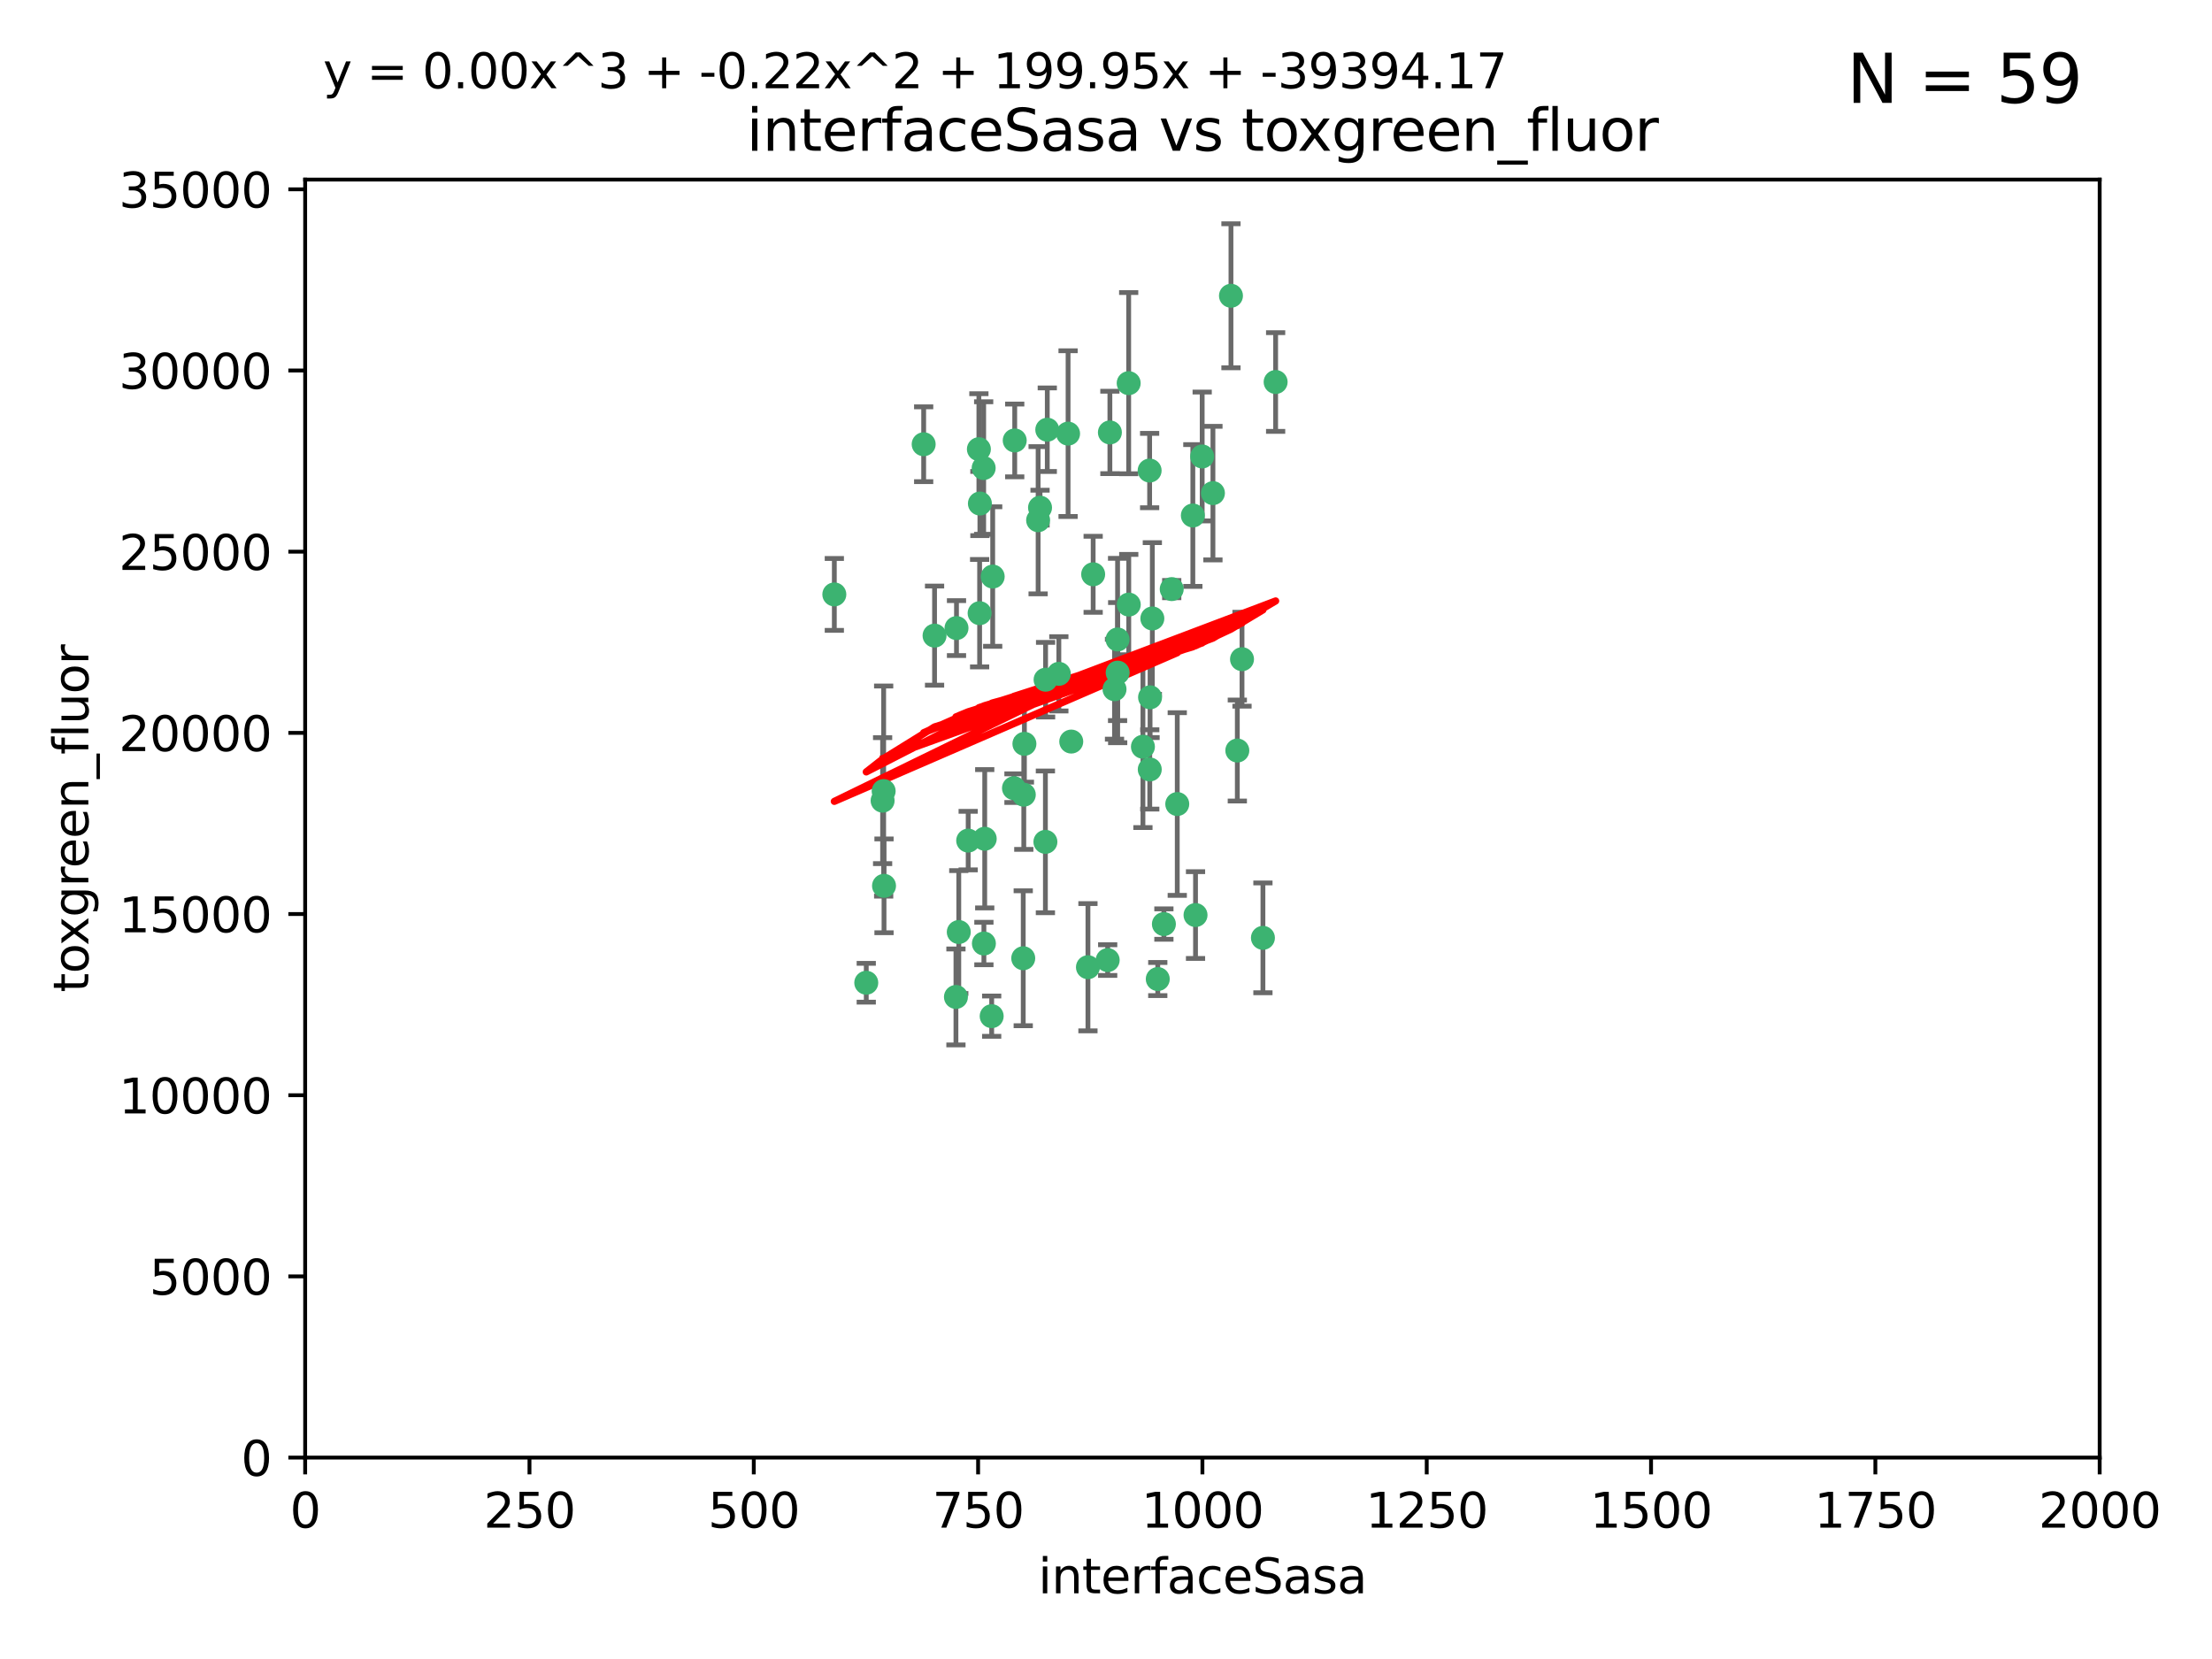 <?xml version="1.0" encoding="utf-8" standalone="no"?>
<!DOCTYPE svg PUBLIC "-//W3C//DTD SVG 1.1//EN"
  "http://www.w3.org/Graphics/SVG/1.1/DTD/svg11.dtd">
<svg xmlns:xlink="http://www.w3.org/1999/xlink" width="460.8pt" height="345.6pt" viewBox="0 0 460.8 345.6" xmlns="http://www.w3.org/2000/svg" version="1.1">
 <defs>
  <style type="text/css">*{stroke-linejoin: round; stroke-linecap: butt}</style>
 </defs>
 <g id="figure_1">
  <g id="patch_1">
   <path d="M 0 345.6 
L 460.8 345.6 
L 460.8 0 
L 0 0 
z
" style="fill: #ffffff"/>
  </g>
  <g id="axes_1">
   <g id="patch_2">
    <path d="M 63.571 303.64 
L 437.4 303.64 
L 437.4 37.411 
L 63.571 37.411 
z
" style="fill: #ffffff"/>
   </g>
   <g id="PathCollection_1">
    <defs>
     <path id="mdb8c171e8d" d="M 0 1.118 
C 0.297 1.118 0.581 1 0.791 0.791 
C 1 0.581 1.118 0.297 1.118 0 
C 1.118 -0.297 1 -0.581 0.791 -0.791 
C 0.581 -1 0.297 -1.118 0 -1.118 
C -0.297 -1.118 -0.581 -1 -0.791 -0.791 
C -1 -0.581 -1.118 -0.297 -1.118 0 
C -1.118 0.297 -1 0.581 -0.791 0.791 
C -0.581 1 -0.297 1.118 0 1.118 
z
" style="stroke: #3cb371"/>
    </defs>
    <g clip-path="url(#pcbbc772f7b)">
     <use xlink:href="#mdb8c171e8d" x="239.489" y="98.026" style="fill: #3cb371; stroke: #3cb371"/>
     <use xlink:href="#mdb8c171e8d" x="250.437" y="95.094" style="fill: #3cb371; stroke: #3cb371"/>
     <use xlink:href="#mdb8c171e8d" x="218.168" y="89.516" style="fill: #3cb371; stroke: #3cb371"/>
     <use xlink:href="#mdb8c171e8d" x="265.738" y="79.578" style="fill: #3cb371; stroke: #3cb371"/>
     <use xlink:href="#mdb8c171e8d" x="252.676" y="102.727" style="fill: #3cb371; stroke: #3cb371"/>
     <use xlink:href="#mdb8c171e8d" x="240.054" y="128.839" style="fill: #3cb371; stroke: #3cb371"/>
     <use xlink:href="#mdb8c171e8d" x="258.734" y="137.321" style="fill: #3cb371; stroke: #3cb371"/>
     <use xlink:href="#mdb8c171e8d" x="211.385" y="91.754" style="fill: #3cb371; stroke: #3cb371"/>
     <use xlink:href="#mdb8c171e8d" x="235.142" y="125.947" style="fill: #3cb371; stroke: #3cb371"/>
     <use xlink:href="#mdb8c171e8d" x="223.161" y="154.483" style="fill: #3cb371; stroke: #3cb371"/>
     <use xlink:href="#mdb8c171e8d" x="248.491" y="107.386" style="fill: #3cb371; stroke: #3cb371"/>
     <use xlink:href="#mdb8c171e8d" x="227.725" y="119.635" style="fill: #3cb371; stroke: #3cb371"/>
     <use xlink:href="#mdb8c171e8d" x="235.125" y="79.819" style="fill: #3cb371; stroke: #3cb371"/>
     <use xlink:href="#mdb8c171e8d" x="244.091" y="122.72" style="fill: #3cb371; stroke: #3cb371"/>
     <use xlink:href="#mdb8c171e8d" x="241.185" y="203.953" style="fill: #3cb371; stroke: #3cb371"/>
     <use xlink:href="#mdb8c171e8d" x="231.211" y="90.084" style="fill: #3cb371; stroke: #3cb371"/>
     <use xlink:href="#mdb8c171e8d" x="213.404" y="154.954" style="fill: #3cb371; stroke: #3cb371"/>
     <use xlink:href="#mdb8c171e8d" x="204.131" y="104.896" style="fill: #3cb371; stroke: #3cb371"/>
     <use xlink:href="#mdb8c171e8d" x="257.757" y="156.348" style="fill: #3cb371; stroke: #3cb371"/>
     <use xlink:href="#mdb8c171e8d" x="216.658" y="105.756" style="fill: #3cb371; stroke: #3cb371"/>
     <use xlink:href="#mdb8c171e8d" x="204.916" y="97.498" style="fill: #3cb371; stroke: #3cb371"/>
     <use xlink:href="#mdb8c171e8d" x="192.417" y="92.545" style="fill: #3cb371; stroke: #3cb371"/>
     <use xlink:href="#mdb8c171e8d" x="213.275" y="165.548" style="fill: #3cb371; stroke: #3cb371"/>
     <use xlink:href="#mdb8c171e8d" x="222.501" y="90.332" style="fill: #3cb371; stroke: #3cb371"/>
     <use xlink:href="#mdb8c171e8d" x="206.796" y="120.108" style="fill: #3cb371; stroke: #3cb371"/>
     <use xlink:href="#mdb8c171e8d" x="206.585" y="211.686" style="fill: #3cb371; stroke: #3cb371"/>
     <use xlink:href="#mdb8c171e8d" x="230.751" y="200.005" style="fill: #3cb371; stroke: #3cb371"/>
     <use xlink:href="#mdb8c171e8d" x="199.256" y="130.84" style="fill: #3cb371; stroke: #3cb371"/>
     <use xlink:href="#mdb8c171e8d" x="213.159" y="199.62" style="fill: #3cb371; stroke: #3cb371"/>
     <use xlink:href="#mdb8c171e8d" x="217.777" y="175.376" style="fill: #3cb371; stroke: #3cb371"/>
     <use xlink:href="#mdb8c171e8d" x="216.26" y="108.373" style="fill: #3cb371; stroke: #3cb371"/>
     <use xlink:href="#mdb8c171e8d" x="220.577" y="140.37" style="fill: #3cb371; stroke: #3cb371"/>
     <use xlink:href="#mdb8c171e8d" x="203.92" y="93.572" style="fill: #3cb371; stroke: #3cb371"/>
     <use xlink:href="#mdb8c171e8d" x="204.073" y="127.738" style="fill: #3cb371; stroke: #3cb371"/>
     <use xlink:href="#mdb8c171e8d" x="239.579" y="145.262" style="fill: #3cb371; stroke: #3cb371"/>
     <use xlink:href="#mdb8c171e8d" x="232.833" y="140.122" style="fill: #3cb371; stroke: #3cb371"/>
     <use xlink:href="#mdb8c171e8d" x="263.091" y="195.371" style="fill: #3cb371; stroke: #3cb371"/>
     <use xlink:href="#mdb8c171e8d" x="256.433" y="61.614" style="fill: #3cb371; stroke: #3cb371"/>
     <use xlink:href="#mdb8c171e8d" x="249.05" y="190.622" style="fill: #3cb371; stroke: #3cb371"/>
     <use xlink:href="#mdb8c171e8d" x="194.686" y="132.411" style="fill: #3cb371; stroke: #3cb371"/>
     <use xlink:href="#mdb8c171e8d" x="183.864" y="166.79" style="fill: #3cb371; stroke: #3cb371"/>
     <use xlink:href="#mdb8c171e8d" x="180.458" y="204.723" style="fill: #3cb371; stroke: #3cb371"/>
     <use xlink:href="#mdb8c171e8d" x="211.23" y="164.19" style="fill: #3cb371; stroke: #3cb371"/>
     <use xlink:href="#mdb8c171e8d" x="238.093" y="155.561" style="fill: #3cb371; stroke: #3cb371"/>
     <use xlink:href="#mdb8c171e8d" x="199.14" y="207.684" style="fill: #3cb371; stroke: #3cb371"/>
     <use xlink:href="#mdb8c171e8d" x="232.811" y="133.213" style="fill: #3cb371; stroke: #3cb371"/>
     <use xlink:href="#mdb8c171e8d" x="239.516" y="160.289" style="fill: #3cb371; stroke: #3cb371"/>
     <use xlink:href="#mdb8c171e8d" x="204.964" y="196.552" style="fill: #3cb371; stroke: #3cb371"/>
     <use xlink:href="#mdb8c171e8d" x="205.136" y="174.728" style="fill: #3cb371; stroke: #3cb371"/>
     <use xlink:href="#mdb8c171e8d" x="217.815" y="141.593" style="fill: #3cb371; stroke: #3cb371"/>
     <use xlink:href="#mdb8c171e8d" x="201.69" y="175.112" style="fill: #3cb371; stroke: #3cb371"/>
     <use xlink:href="#mdb8c171e8d" x="199.731" y="194.16" style="fill: #3cb371; stroke: #3cb371"/>
     <use xlink:href="#mdb8c171e8d" x="242.461" y="192.502" style="fill: #3cb371; stroke: #3cb371"/>
     <use xlink:href="#mdb8c171e8d" x="184.082" y="164.794" style="fill: #3cb371; stroke: #3cb371"/>
     <use xlink:href="#mdb8c171e8d" x="232.174" y="143.576" style="fill: #3cb371; stroke: #3cb371"/>
     <use xlink:href="#mdb8c171e8d" x="245.245" y="167.495" style="fill: #3cb371; stroke: #3cb371"/>
     <use xlink:href="#mdb8c171e8d" x="173.806" y="123.828" style="fill: #3cb371; stroke: #3cb371"/>
     <use xlink:href="#mdb8c171e8d" x="226.639" y="201.488" style="fill: #3cb371; stroke: #3cb371"/>
     <use xlink:href="#mdb8c171e8d" x="184.157" y="184.534" style="fill: #3cb371; stroke: #3cb371"/>
    </g>
   </g>
   <g id="matplotlib.axis_1">
    <g id="xtick_1">
     <g id="line2d_1">
      <defs>
       <path id="mad79986fa2" d="M 0 0 
L 0 3.5 
" style="stroke: #000000; stroke-width: 0.8"/>
      </defs>
      <g>
       <use xlink:href="#mad79986fa2" x="63.571" y="303.64" style="stroke: #000000; stroke-width: 0.8"/>
      </g>
     </g>
     <g id="text_1">
      <!-- 0 -->
      <g transform="translate(60.39 318.238)scale(0.1 -0.1)">
       <defs>
        <path id="DejaVuSans-30" d="M 2034 4250 
Q 1547 4250 1301 3770 
Q 1056 3291 1056 2328 
Q 1056 1369 1301 889 
Q 1547 409 2034 409 
Q 2525 409 2770 889 
Q 3016 1369 3016 2328 
Q 3016 3291 2770 3770 
Q 2525 4250 2034 4250 
z
M 2034 4750 
Q 2819 4750 3233 4129 
Q 3647 3509 3647 2328 
Q 3647 1150 3233 529 
Q 2819 -91 2034 -91 
Q 1250 -91 836 529 
Q 422 1150 422 2328 
Q 422 3509 836 4129 
Q 1250 4750 2034 4750 
z
" transform="scale(0.016)"/>
       </defs>
       <use xlink:href="#DejaVuSans-30"/>
      </g>
     </g>
    </g>
    <g id="xtick_2">
     <g id="line2d_2">
      <g>
       <use xlink:href="#mad79986fa2" x="110.3" y="303.64" style="stroke: #000000; stroke-width: 0.8"/>
      </g>
     </g>
     <g id="text_2">
      <!-- 250 -->
      <g transform="translate(100.756 318.238)scale(0.1 -0.1)">
       <defs>
        <path id="DejaVuSans-32" d="M 1228 531 
L 3431 531 
L 3431 0 
L 469 0 
L 469 531 
Q 828 903 1448 1529 
Q 2069 2156 2228 2338 
Q 2531 2678 2651 2914 
Q 2772 3150 2772 3378 
Q 2772 3750 2511 3984 
Q 2250 4219 1831 4219 
Q 1534 4219 1204 4116 
Q 875 4013 500 3803 
L 500 4441 
Q 881 4594 1212 4672 
Q 1544 4750 1819 4750 
Q 2544 4750 2975 4387 
Q 3406 4025 3406 3419 
Q 3406 3131 3298 2873 
Q 3191 2616 2906 2266 
Q 2828 2175 2409 1742 
Q 1991 1309 1228 531 
z
" transform="scale(0.016)"/>
        <path id="DejaVuSans-35" d="M 691 4666 
L 3169 4666 
L 3169 4134 
L 1269 4134 
L 1269 2991 
Q 1406 3038 1543 3061 
Q 1681 3084 1819 3084 
Q 2600 3084 3056 2656 
Q 3513 2228 3513 1497 
Q 3513 744 3044 326 
Q 2575 -91 1722 -91 
Q 1428 -91 1123 -41 
Q 819 9 494 109 
L 494 744 
Q 775 591 1075 516 
Q 1375 441 1709 441 
Q 2250 441 2565 725 
Q 2881 1009 2881 1497 
Q 2881 1984 2565 2268 
Q 2250 2553 1709 2553 
Q 1456 2553 1204 2497 
Q 953 2441 691 2322 
L 691 4666 
z
" transform="scale(0.016)"/>
       </defs>
       <use xlink:href="#DejaVuSans-32"/>
       <use xlink:href="#DejaVuSans-35" x="63.623"/>
       <use xlink:href="#DejaVuSans-30" x="127.246"/>
      </g>
     </g>
    </g>
    <g id="xtick_3">
     <g id="line2d_3">
      <g>
       <use xlink:href="#mad79986fa2" x="157.028" y="303.64" style="stroke: #000000; stroke-width: 0.8"/>
      </g>
     </g>
     <g id="text_3">
      <!-- 500 -->
      <g transform="translate(147.485 318.238)scale(0.1 -0.1)">
       <use xlink:href="#DejaVuSans-35"/>
       <use xlink:href="#DejaVuSans-30" x="63.623"/>
       <use xlink:href="#DejaVuSans-30" x="127.246"/>
      </g>
     </g>
    </g>
    <g id="xtick_4">
     <g id="line2d_4">
      <g>
       <use xlink:href="#mad79986fa2" x="203.757" y="303.64" style="stroke: #000000; stroke-width: 0.8"/>
      </g>
     </g>
     <g id="text_4">
      <!-- 750 -->
      <g transform="translate(194.213 318.238)scale(0.1 -0.1)">
       <defs>
        <path id="DejaVuSans-37" d="M 525 4666 
L 3525 4666 
L 3525 4397 
L 1831 0 
L 1172 0 
L 2766 4134 
L 525 4134 
L 525 4666 
z
" transform="scale(0.016)"/>
       </defs>
       <use xlink:href="#DejaVuSans-37"/>
       <use xlink:href="#DejaVuSans-35" x="63.623"/>
       <use xlink:href="#DejaVuSans-30" x="127.246"/>
      </g>
     </g>
    </g>
    <g id="xtick_5">
     <g id="line2d_5">
      <g>
       <use xlink:href="#mad79986fa2" x="250.486" y="303.64" style="stroke: #000000; stroke-width: 0.8"/>
      </g>
     </g>
     <g id="text_5">
      <!-- 1000 -->
      <g transform="translate(237.761 318.238)scale(0.1 -0.1)">
       <defs>
        <path id="DejaVuSans-31" d="M 794 531 
L 1825 531 
L 1825 4091 
L 703 3866 
L 703 4441 
L 1819 4666 
L 2450 4666 
L 2450 531 
L 3481 531 
L 3481 0 
L 794 0 
L 794 531 
z
" transform="scale(0.016)"/>
       </defs>
       <use xlink:href="#DejaVuSans-31"/>
       <use xlink:href="#DejaVuSans-30" x="63.623"/>
       <use xlink:href="#DejaVuSans-30" x="127.246"/>
       <use xlink:href="#DejaVuSans-30" x="190.869"/>
      </g>
     </g>
    </g>
    <g id="xtick_6">
     <g id="line2d_6">
      <g>
       <use xlink:href="#mad79986fa2" x="297.214" y="303.64" style="stroke: #000000; stroke-width: 0.8"/>
      </g>
     </g>
     <g id="text_6">
      <!-- 1250 -->
      <g transform="translate(284.489 318.238)scale(0.1 -0.1)">
       <use xlink:href="#DejaVuSans-31"/>
       <use xlink:href="#DejaVuSans-32" x="63.623"/>
       <use xlink:href="#DejaVuSans-35" x="127.246"/>
       <use xlink:href="#DejaVuSans-30" x="190.869"/>
      </g>
     </g>
    </g>
    <g id="xtick_7">
     <g id="line2d_7">
      <g>
       <use xlink:href="#mad79986fa2" x="343.943" y="303.64" style="stroke: #000000; stroke-width: 0.8"/>
      </g>
     </g>
     <g id="text_7">
      <!-- 1500 -->
      <g transform="translate(331.218 318.238)scale(0.1 -0.1)">
       <use xlink:href="#DejaVuSans-31"/>
       <use xlink:href="#DejaVuSans-35" x="63.623"/>
       <use xlink:href="#DejaVuSans-30" x="127.246"/>
       <use xlink:href="#DejaVuSans-30" x="190.869"/>
      </g>
     </g>
    </g>
    <g id="xtick_8">
     <g id="line2d_8">
      <g>
       <use xlink:href="#mad79986fa2" x="390.671" y="303.64" style="stroke: #000000; stroke-width: 0.8"/>
      </g>
     </g>
     <g id="text_8">
      <!-- 1750 -->
      <g transform="translate(377.946 318.238)scale(0.1 -0.1)">
       <use xlink:href="#DejaVuSans-31"/>
       <use xlink:href="#DejaVuSans-37" x="63.623"/>
       <use xlink:href="#DejaVuSans-35" x="127.246"/>
       <use xlink:href="#DejaVuSans-30" x="190.869"/>
      </g>
     </g>
    </g>
    <g id="xtick_9">
     <g id="line2d_9">
      <g>
       <use xlink:href="#mad79986fa2" x="437.4" y="303.64" style="stroke: #000000; stroke-width: 0.8"/>
      </g>
     </g>
     <g id="text_9">
      <!-- 2000 -->
      <g transform="translate(424.675 318.238)scale(0.1 -0.1)">
       <use xlink:href="#DejaVuSans-32"/>
       <use xlink:href="#DejaVuSans-30" x="63.623"/>
       <use xlink:href="#DejaVuSans-30" x="127.246"/>
       <use xlink:href="#DejaVuSans-30" x="190.869"/>
      </g>
     </g>
    </g>
    <g id="text_10">
     <!-- interfaceSasa -->
     <g transform="translate(216.279 331.917)scale(0.1 -0.1)">
      <defs>
       <path id="DejaVuSans-69" d="M 603 3500 
L 1178 3500 
L 1178 0 
L 603 0 
L 603 3500 
z
M 603 4863 
L 1178 4863 
L 1178 4134 
L 603 4134 
L 603 4863 
z
" transform="scale(0.016)"/>
       <path id="DejaVuSans-6e" d="M 3513 2113 
L 3513 0 
L 2938 0 
L 2938 2094 
Q 2938 2591 2744 2837 
Q 2550 3084 2163 3084 
Q 1697 3084 1428 2787 
Q 1159 2491 1159 1978 
L 1159 0 
L 581 0 
L 581 3500 
L 1159 3500 
L 1159 2956 
Q 1366 3272 1645 3428 
Q 1925 3584 2291 3584 
Q 2894 3584 3203 3211 
Q 3513 2838 3513 2113 
z
" transform="scale(0.016)"/>
       <path id="DejaVuSans-74" d="M 1172 4494 
L 1172 3500 
L 2356 3500 
L 2356 3053 
L 1172 3053 
L 1172 1153 
Q 1172 725 1289 603 
Q 1406 481 1766 481 
L 2356 481 
L 2356 0 
L 1766 0 
Q 1100 0 847 248 
Q 594 497 594 1153 
L 594 3053 
L 172 3053 
L 172 3500 
L 594 3500 
L 594 4494 
L 1172 4494 
z
" transform="scale(0.016)"/>
       <path id="DejaVuSans-65" d="M 3597 1894 
L 3597 1613 
L 953 1613 
Q 991 1019 1311 708 
Q 1631 397 2203 397 
Q 2534 397 2845 478 
Q 3156 559 3463 722 
L 3463 178 
Q 3153 47 2828 -22 
Q 2503 -91 2169 -91 
Q 1331 -91 842 396 
Q 353 884 353 1716 
Q 353 2575 817 3079 
Q 1281 3584 2069 3584 
Q 2775 3584 3186 3129 
Q 3597 2675 3597 1894 
z
M 3022 2063 
Q 3016 2534 2758 2815 
Q 2500 3097 2075 3097 
Q 1594 3097 1305 2825 
Q 1016 2553 972 2059 
L 3022 2063 
z
" transform="scale(0.016)"/>
       <path id="DejaVuSans-72" d="M 2631 2963 
Q 2534 3019 2420 3045 
Q 2306 3072 2169 3072 
Q 1681 3072 1420 2755 
Q 1159 2438 1159 1844 
L 1159 0 
L 581 0 
L 581 3500 
L 1159 3500 
L 1159 2956 
Q 1341 3275 1631 3429 
Q 1922 3584 2338 3584 
Q 2397 3584 2469 3576 
Q 2541 3569 2628 3553 
L 2631 2963 
z
" transform="scale(0.016)"/>
       <path id="DejaVuSans-66" d="M 2375 4863 
L 2375 4384 
L 1825 4384 
Q 1516 4384 1395 4259 
Q 1275 4134 1275 3809 
L 1275 3500 
L 2222 3500 
L 2222 3053 
L 1275 3053 
L 1275 0 
L 697 0 
L 697 3053 
L 147 3053 
L 147 3500 
L 697 3500 
L 697 3744 
Q 697 4328 969 4595 
Q 1241 4863 1831 4863 
L 2375 4863 
z
" transform="scale(0.016)"/>
       <path id="DejaVuSans-61" d="M 2194 1759 
Q 1497 1759 1228 1600 
Q 959 1441 959 1056 
Q 959 750 1161 570 
Q 1363 391 1709 391 
Q 2188 391 2477 730 
Q 2766 1069 2766 1631 
L 2766 1759 
L 2194 1759 
z
M 3341 1997 
L 3341 0 
L 2766 0 
L 2766 531 
Q 2569 213 2275 61 
Q 1981 -91 1556 -91 
Q 1019 -91 701 211 
Q 384 513 384 1019 
Q 384 1609 779 1909 
Q 1175 2209 1959 2209 
L 2766 2209 
L 2766 2266 
Q 2766 2663 2505 2880 
Q 2244 3097 1772 3097 
Q 1472 3097 1187 3025 
Q 903 2953 641 2809 
L 641 3341 
Q 956 3463 1253 3523 
Q 1550 3584 1831 3584 
Q 2591 3584 2966 3190 
Q 3341 2797 3341 1997 
z
" transform="scale(0.016)"/>
       <path id="DejaVuSans-63" d="M 3122 3366 
L 3122 2828 
Q 2878 2963 2633 3030 
Q 2388 3097 2138 3097 
Q 1578 3097 1268 2742 
Q 959 2388 959 1747 
Q 959 1106 1268 751 
Q 1578 397 2138 397 
Q 2388 397 2633 464 
Q 2878 531 3122 666 
L 3122 134 
Q 2881 22 2623 -34 
Q 2366 -91 2075 -91 
Q 1284 -91 818 406 
Q 353 903 353 1747 
Q 353 2603 823 3093 
Q 1294 3584 2113 3584 
Q 2378 3584 2631 3529 
Q 2884 3475 3122 3366 
z
" transform="scale(0.016)"/>
       <path id="DejaVuSans-53" d="M 3425 4513 
L 3425 3897 
Q 3066 4069 2747 4153 
Q 2428 4238 2131 4238 
Q 1616 4238 1336 4038 
Q 1056 3838 1056 3469 
Q 1056 3159 1242 3001 
Q 1428 2844 1947 2747 
L 2328 2669 
Q 3034 2534 3370 2195 
Q 3706 1856 3706 1288 
Q 3706 609 3251 259 
Q 2797 -91 1919 -91 
Q 1588 -91 1214 -16 
Q 841 59 441 206 
L 441 856 
Q 825 641 1194 531 
Q 1563 422 1919 422 
Q 2459 422 2753 634 
Q 3047 847 3047 1241 
Q 3047 1584 2836 1778 
Q 2625 1972 2144 2069 
L 1759 2144 
Q 1053 2284 737 2584 
Q 422 2884 422 3419 
Q 422 4038 858 4394 
Q 1294 4750 2059 4750 
Q 2388 4750 2728 4690 
Q 3069 4631 3425 4513 
z
" transform="scale(0.016)"/>
       <path id="DejaVuSans-73" d="M 2834 3397 
L 2834 2853 
Q 2591 2978 2328 3040 
Q 2066 3103 1784 3103 
Q 1356 3103 1142 2972 
Q 928 2841 928 2578 
Q 928 2378 1081 2264 
Q 1234 2150 1697 2047 
L 1894 2003 
Q 2506 1872 2764 1633 
Q 3022 1394 3022 966 
Q 3022 478 2636 193 
Q 2250 -91 1575 -91 
Q 1294 -91 989 -36 
Q 684 19 347 128 
L 347 722 
Q 666 556 975 473 
Q 1284 391 1588 391 
Q 1994 391 2212 530 
Q 2431 669 2431 922 
Q 2431 1156 2273 1281 
Q 2116 1406 1581 1522 
L 1381 1569 
Q 847 1681 609 1914 
Q 372 2147 372 2553 
Q 372 3047 722 3315 
Q 1072 3584 1716 3584 
Q 2034 3584 2315 3537 
Q 2597 3491 2834 3397 
z
" transform="scale(0.016)"/>
      </defs>
      <use xlink:href="#DejaVuSans-69"/>
      <use xlink:href="#DejaVuSans-6e" x="27.783"/>
      <use xlink:href="#DejaVuSans-74" x="91.162"/>
      <use xlink:href="#DejaVuSans-65" x="130.371"/>
      <use xlink:href="#DejaVuSans-72" x="191.895"/>
      <use xlink:href="#DejaVuSans-66" x="233.008"/>
      <use xlink:href="#DejaVuSans-61" x="268.213"/>
      <use xlink:href="#DejaVuSans-63" x="329.492"/>
      <use xlink:href="#DejaVuSans-65" x="384.473"/>
      <use xlink:href="#DejaVuSans-53" x="445.996"/>
      <use xlink:href="#DejaVuSans-61" x="509.473"/>
      <use xlink:href="#DejaVuSans-73" x="570.752"/>
      <use xlink:href="#DejaVuSans-61" x="622.852"/>
     </g>
    </g>
   </g>
   <g id="matplotlib.axis_2">
    <g id="ytick_1">
     <g id="line2d_10">
      <defs>
       <path id="m85d40dc885" d="M 0 0 
L -3.5 0 
" style="stroke: #000000; stroke-width: 0.8"/>
      </defs>
      <g>
       <use xlink:href="#m85d40dc885" x="63.571" y="303.64" style="stroke: #000000; stroke-width: 0.8"/>
      </g>
     </g>
     <g id="text_11">
      <!-- 0 -->
      <g transform="translate(50.209 307.439)scale(0.1 -0.1)">
       <use xlink:href="#DejaVuSans-30"/>
      </g>
     </g>
    </g>
    <g id="ytick_2">
     <g id="line2d_11">
      <g>
       <use xlink:href="#m85d40dc885" x="63.571" y="265.897" style="stroke: #000000; stroke-width: 0.8"/>
      </g>
     </g>
     <g id="text_12">
      <!-- 5000 -->
      <g transform="translate(31.121 269.696)scale(0.1 -0.1)">
       <use xlink:href="#DejaVuSans-35"/>
       <use xlink:href="#DejaVuSans-30" x="63.623"/>
       <use xlink:href="#DejaVuSans-30" x="127.246"/>
       <use xlink:href="#DejaVuSans-30" x="190.869"/>
      </g>
     </g>
    </g>
    <g id="ytick_3">
     <g id="line2d_12">
      <g>
       <use xlink:href="#m85d40dc885" x="63.571" y="228.154" style="stroke: #000000; stroke-width: 0.8"/>
      </g>
     </g>
     <g id="text_13">
      <!-- 10000 -->
      <g transform="translate(24.759 231.953)scale(0.1 -0.1)">
       <use xlink:href="#DejaVuSans-31"/>
       <use xlink:href="#DejaVuSans-30" x="63.623"/>
       <use xlink:href="#DejaVuSans-30" x="127.246"/>
       <use xlink:href="#DejaVuSans-30" x="190.869"/>
       <use xlink:href="#DejaVuSans-30" x="254.492"/>
      </g>
     </g>
    </g>
    <g id="ytick_4">
     <g id="line2d_13">
      <g>
       <use xlink:href="#m85d40dc885" x="63.571" y="190.411" style="stroke: #000000; stroke-width: 0.8"/>
      </g>
     </g>
     <g id="text_14">
      <!-- 15000 -->
      <g transform="translate(24.759 194.21)scale(0.1 -0.1)">
       <use xlink:href="#DejaVuSans-31"/>
       <use xlink:href="#DejaVuSans-35" x="63.623"/>
       <use xlink:href="#DejaVuSans-30" x="127.246"/>
       <use xlink:href="#DejaVuSans-30" x="190.869"/>
       <use xlink:href="#DejaVuSans-30" x="254.492"/>
      </g>
     </g>
    </g>
    <g id="ytick_5">
     <g id="line2d_14">
      <g>
       <use xlink:href="#m85d40dc885" x="63.571" y="152.668" style="stroke: #000000; stroke-width: 0.8"/>
      </g>
     </g>
     <g id="text_15">
      <!-- 20000 -->
      <g transform="translate(24.759 156.467)scale(0.1 -0.1)">
       <use xlink:href="#DejaVuSans-32"/>
       <use xlink:href="#DejaVuSans-30" x="63.623"/>
       <use xlink:href="#DejaVuSans-30" x="127.246"/>
       <use xlink:href="#DejaVuSans-30" x="190.869"/>
       <use xlink:href="#DejaVuSans-30" x="254.492"/>
      </g>
     </g>
    </g>
    <g id="ytick_6">
     <g id="line2d_15">
      <g>
       <use xlink:href="#m85d40dc885" x="63.571" y="114.925" style="stroke: #000000; stroke-width: 0.8"/>
      </g>
     </g>
     <g id="text_16">
      <!-- 25000 -->
      <g transform="translate(24.759 118.724)scale(0.1 -0.1)">
       <use xlink:href="#DejaVuSans-32"/>
       <use xlink:href="#DejaVuSans-35" x="63.623"/>
       <use xlink:href="#DejaVuSans-30" x="127.246"/>
       <use xlink:href="#DejaVuSans-30" x="190.869"/>
       <use xlink:href="#DejaVuSans-30" x="254.492"/>
      </g>
     </g>
    </g>
    <g id="ytick_7">
     <g id="line2d_16">
      <g>
       <use xlink:href="#m85d40dc885" x="63.571" y="77.181" style="stroke: #000000; stroke-width: 0.8"/>
      </g>
     </g>
     <g id="text_17">
      <!-- 30000 -->
      <g transform="translate(24.759 80.981)scale(0.1 -0.1)">
       <defs>
        <path id="DejaVuSans-33" d="M 2597 2516 
Q 3050 2419 3304 2112 
Q 3559 1806 3559 1356 
Q 3559 666 3084 287 
Q 2609 -91 1734 -91 
Q 1441 -91 1130 -33 
Q 819 25 488 141 
L 488 750 
Q 750 597 1062 519 
Q 1375 441 1716 441 
Q 2309 441 2620 675 
Q 2931 909 2931 1356 
Q 2931 1769 2642 2001 
Q 2353 2234 1838 2234 
L 1294 2234 
L 1294 2753 
L 1863 2753 
Q 2328 2753 2575 2939 
Q 2822 3125 2822 3475 
Q 2822 3834 2567 4026 
Q 2313 4219 1838 4219 
Q 1578 4219 1281 4162 
Q 984 4106 628 3988 
L 628 4550 
Q 988 4650 1302 4700 
Q 1616 4750 1894 4750 
Q 2613 4750 3031 4423 
Q 3450 4097 3450 3541 
Q 3450 3153 3228 2886 
Q 3006 2619 2597 2516 
z
" transform="scale(0.016)"/>
       </defs>
       <use xlink:href="#DejaVuSans-33"/>
       <use xlink:href="#DejaVuSans-30" x="63.623"/>
       <use xlink:href="#DejaVuSans-30" x="127.246"/>
       <use xlink:href="#DejaVuSans-30" x="190.869"/>
       <use xlink:href="#DejaVuSans-30" x="254.492"/>
      </g>
     </g>
    </g>
    <g id="ytick_8">
     <g id="line2d_17">
      <g>
       <use xlink:href="#m85d40dc885" x="63.571" y="39.438" style="stroke: #000000; stroke-width: 0.8"/>
      </g>
     </g>
     <g id="text_18">
      <!-- 35000 -->
      <g transform="translate(24.759 43.238)scale(0.1 -0.1)">
       <use xlink:href="#DejaVuSans-33"/>
       <use xlink:href="#DejaVuSans-35" x="63.623"/>
       <use xlink:href="#DejaVuSans-30" x="127.246"/>
       <use xlink:href="#DejaVuSans-30" x="190.869"/>
       <use xlink:href="#DejaVuSans-30" x="254.492"/>
      </g>
     </g>
    </g>
    <g id="text_19">
     <!-- toxgreen_fluor -->
     <g transform="translate(18.401 206.72)rotate(-90)scale(0.1 -0.1)">
      <defs>
       <path id="DejaVuSans-6f" d="M 1959 3097 
Q 1497 3097 1228 2736 
Q 959 2375 959 1747 
Q 959 1119 1226 758 
Q 1494 397 1959 397 
Q 2419 397 2687 759 
Q 2956 1122 2956 1747 
Q 2956 2369 2687 2733 
Q 2419 3097 1959 3097 
z
M 1959 3584 
Q 2709 3584 3137 3096 
Q 3566 2609 3566 1747 
Q 3566 888 3137 398 
Q 2709 -91 1959 -91 
Q 1206 -91 779 398 
Q 353 888 353 1747 
Q 353 2609 779 3096 
Q 1206 3584 1959 3584 
z
" transform="scale(0.016)"/>
       <path id="DejaVuSans-78" d="M 3513 3500 
L 2247 1797 
L 3578 0 
L 2900 0 
L 1881 1375 
L 863 0 
L 184 0 
L 1544 1831 
L 300 3500 
L 978 3500 
L 1906 2253 
L 2834 3500 
L 3513 3500 
z
" transform="scale(0.016)"/>
       <path id="DejaVuSans-67" d="M 2906 1791 
Q 2906 2416 2648 2759 
Q 2391 3103 1925 3103 
Q 1463 3103 1205 2759 
Q 947 2416 947 1791 
Q 947 1169 1205 825 
Q 1463 481 1925 481 
Q 2391 481 2648 825 
Q 2906 1169 2906 1791 
z
M 3481 434 
Q 3481 -459 3084 -895 
Q 2688 -1331 1869 -1331 
Q 1566 -1331 1297 -1286 
Q 1028 -1241 775 -1147 
L 775 -588 
Q 1028 -725 1275 -790 
Q 1522 -856 1778 -856 
Q 2344 -856 2625 -561 
Q 2906 -266 2906 331 
L 2906 616 
Q 2728 306 2450 153 
Q 2172 0 1784 0 
Q 1141 0 747 490 
Q 353 981 353 1791 
Q 353 2603 747 3093 
Q 1141 3584 1784 3584 
Q 2172 3584 2450 3431 
Q 2728 3278 2906 2969 
L 2906 3500 
L 3481 3500 
L 3481 434 
z
" transform="scale(0.016)"/>
       <path id="DejaVuSans-5f" d="M 3263 -1063 
L 3263 -1509 
L -63 -1509 
L -63 -1063 
L 3263 -1063 
z
" transform="scale(0.016)"/>
       <path id="DejaVuSans-6c" d="M 603 4863 
L 1178 4863 
L 1178 0 
L 603 0 
L 603 4863 
z
" transform="scale(0.016)"/>
       <path id="DejaVuSans-75" d="M 544 1381 
L 544 3500 
L 1119 3500 
L 1119 1403 
Q 1119 906 1312 657 
Q 1506 409 1894 409 
Q 2359 409 2629 706 
Q 2900 1003 2900 1516 
L 2900 3500 
L 3475 3500 
L 3475 0 
L 2900 0 
L 2900 538 
Q 2691 219 2414 64 
Q 2138 -91 1772 -91 
Q 1169 -91 856 284 
Q 544 659 544 1381 
z
M 1991 3584 
L 1991 3584 
z
" transform="scale(0.016)"/>
      </defs>
      <use xlink:href="#DejaVuSans-74"/>
      <use xlink:href="#DejaVuSans-6f" x="39.209"/>
      <use xlink:href="#DejaVuSans-78" x="97.266"/>
      <use xlink:href="#DejaVuSans-67" x="156.445"/>
      <use xlink:href="#DejaVuSans-72" x="219.922"/>
      <use xlink:href="#DejaVuSans-65" x="258.785"/>
      <use xlink:href="#DejaVuSans-65" x="320.309"/>
      <use xlink:href="#DejaVuSans-6e" x="381.832"/>
      <use xlink:href="#DejaVuSans-5f" x="445.211"/>
      <use xlink:href="#DejaVuSans-66" x="495.211"/>
      <use xlink:href="#DejaVuSans-6c" x="530.416"/>
      <use xlink:href="#DejaVuSans-75" x="558.199"/>
      <use xlink:href="#DejaVuSans-6f" x="621.578"/>
      <use xlink:href="#DejaVuSans-72" x="682.76"/>
     </g>
    </g>
   </g>
   <g id="LineCollection_1">
    <path d="M 239.489 105.772 
L 239.489 90.281 
" clip-path="url(#pcbbc772f7b)" style="fill: none; stroke: #696969"/>
    <path d="M 250.437 108.514 
L 250.437 81.675 
" clip-path="url(#pcbbc772f7b)" style="fill: none; stroke: #696969"/>
    <path d="M 218.168 98.217 
L 218.168 80.815 
" clip-path="url(#pcbbc772f7b)" style="fill: none; stroke: #696969"/>
    <path d="M 265.738 89.863 
L 265.738 69.294 
" clip-path="url(#pcbbc772f7b)" style="fill: none; stroke: #696969"/>
    <path d="M 252.676 116.638 
L 252.676 88.815 
" clip-path="url(#pcbbc772f7b)" style="fill: none; stroke: #696969"/>
    <path d="M 240.054 144.637 
L 240.054 113.041 
" clip-path="url(#pcbbc772f7b)" style="fill: none; stroke: #696969"/>
    <path d="M 258.734 147.102 
L 258.734 127.541 
" clip-path="url(#pcbbc772f7b)" style="fill: none; stroke: #696969"/>
    <path d="M 211.385 99.334 
L 211.385 84.174 
" clip-path="url(#pcbbc772f7b)" style="fill: none; stroke: #696969"/>
    <path d="M 235.142 136.397 
L 235.142 115.497 
" clip-path="url(#pcbbc772f7b)" style="fill: none; stroke: #696969"/>
    <path d="M 223.161 155.048 
L 223.161 153.918 
" clip-path="url(#pcbbc772f7b)" style="fill: none; stroke: #696969"/>
    <path d="M 248.491 122.155 
L 248.491 92.617 
" clip-path="url(#pcbbc772f7b)" style="fill: none; stroke: #696969"/>
    <path d="M 227.725 127.554 
L 227.725 111.717 
" clip-path="url(#pcbbc772f7b)" style="fill: none; stroke: #696969"/>
    <path d="M 235.125 98.693 
L 235.125 60.945 
" clip-path="url(#pcbbc772f7b)" style="fill: none; stroke: #696969"/>
    <path d="M 244.091 124.514 
L 244.091 120.926 
" clip-path="url(#pcbbc772f7b)" style="fill: none; stroke: #696969"/>
    <path d="M 241.185 207.405 
L 241.185 200.501 
" clip-path="url(#pcbbc772f7b)" style="fill: none; stroke: #696969"/>
    <path d="M 231.211 98.668 
L 231.211 81.501 
" clip-path="url(#pcbbc772f7b)" style="fill: none; stroke: #696969"/>
    <path d="M 213.404 162.929 
L 213.404 146.979 
" clip-path="url(#pcbbc772f7b)" style="fill: none; stroke: #696969"/>
    <path d="M 204.131 111.578 
L 204.131 98.214 
" clip-path="url(#pcbbc772f7b)" style="fill: none; stroke: #696969"/>
    <path d="M 257.757 166.868 
L 257.757 145.829 
" clip-path="url(#pcbbc772f7b)" style="fill: none; stroke: #696969"/>
    <path d="M 216.658 109.392 
L 216.658 102.12 
" clip-path="url(#pcbbc772f7b)" style="fill: none; stroke: #696969"/>
    <path d="M 204.916 111.302 
L 204.916 83.693 
" clip-path="url(#pcbbc772f7b)" style="fill: none; stroke: #696969"/>
    <path d="M 192.417 100.341 
L 192.417 84.749 
" clip-path="url(#pcbbc772f7b)" style="fill: none; stroke: #696969"/>
    <path d="M 213.275 176.939 
L 213.275 154.157 
" clip-path="url(#pcbbc772f7b)" style="fill: none; stroke: #696969"/>
    <path d="M 222.501 107.592 
L 222.501 73.071 
" clip-path="url(#pcbbc772f7b)" style="fill: none; stroke: #696969"/>
    <path d="M 206.796 134.641 
L 206.796 105.576 
" clip-path="url(#pcbbc772f7b)" style="fill: none; stroke: #696969"/>
    <path d="M 206.585 215.883 
L 206.585 207.488 
" clip-path="url(#pcbbc772f7b)" style="fill: none; stroke: #696969"/>
    <path d="M 230.751 203.204 
L 230.751 196.806 
" clip-path="url(#pcbbc772f7b)" style="fill: none; stroke: #696969"/>
    <path d="M 199.256 136.561 
L 199.256 125.12 
" clip-path="url(#pcbbc772f7b)" style="fill: none; stroke: #696969"/>
    <path d="M 213.159 213.675 
L 213.159 185.565 
" clip-path="url(#pcbbc772f7b)" style="fill: none; stroke: #696969"/>
    <path d="M 217.777 190.142 
L 217.777 160.609 
" clip-path="url(#pcbbc772f7b)" style="fill: none; stroke: #696969"/>
    <path d="M 216.26 123.707 
L 216.26 93.039 
" clip-path="url(#pcbbc772f7b)" style="fill: none; stroke: #696969"/>
    <path d="M 220.577 148.106 
L 220.577 132.634 
" clip-path="url(#pcbbc772f7b)" style="fill: none; stroke: #696969"/>
    <path d="M 203.92 105.129 
L 203.92 82.016 
" clip-path="url(#pcbbc772f7b)" style="fill: none; stroke: #696969"/>
    <path d="M 204.073 138.926 
L 204.073 116.549 
" clip-path="url(#pcbbc772f7b)" style="fill: none; stroke: #696969"/>
    <path d="M 239.579 153.647 
L 239.579 136.877 
" clip-path="url(#pcbbc772f7b)" style="fill: none; stroke: #696969"/>
    <path d="M 232.833 154.719 
L 232.833 125.526 
" clip-path="url(#pcbbc772f7b)" style="fill: none; stroke: #696969"/>
    <path d="M 263.091 206.807 
L 263.091 183.935 
" clip-path="url(#pcbbc772f7b)" style="fill: none; stroke: #696969"/>
    <path d="M 256.433 76.614 
L 256.433 46.614 
" clip-path="url(#pcbbc772f7b)" style="fill: none; stroke: #696969"/>
    <path d="M 249.05 199.661 
L 249.05 181.584 
" clip-path="url(#pcbbc772f7b)" style="fill: none; stroke: #696969"/>
    <path d="M 194.686 142.738 
L 194.686 122.084 
" clip-path="url(#pcbbc772f7b)" style="fill: none; stroke: #696969"/>
    <path d="M 183.864 179.908 
L 183.864 153.671 
" clip-path="url(#pcbbc772f7b)" style="fill: none; stroke: #696969"/>
    <path d="M 180.458 208.763 
L 180.458 200.682 
" clip-path="url(#pcbbc772f7b)" style="fill: none; stroke: #696969"/>
    <path d="M 211.23 167.175 
L 211.23 161.206 
" clip-path="url(#pcbbc772f7b)" style="fill: none; stroke: #696969"/>
    <path d="M 238.093 172.398 
L 238.093 138.724 
" clip-path="url(#pcbbc772f7b)" style="fill: none; stroke: #696969"/>
    <path d="M 199.14 217.677 
L 199.14 197.69 
" clip-path="url(#pcbbc772f7b)" style="fill: none; stroke: #696969"/>
    <path d="M 232.811 150.11 
L 232.811 116.316 
" clip-path="url(#pcbbc772f7b)" style="fill: none; stroke: #696969"/>
    <path d="M 239.516 168.551 
L 239.516 152.026 
" clip-path="url(#pcbbc772f7b)" style="fill: none; stroke: #696969"/>
    <path d="M 204.964 200.974 
L 204.964 192.13 
" clip-path="url(#pcbbc772f7b)" style="fill: none; stroke: #696969"/>
    <path d="M 205.136 189.135 
L 205.136 160.322 
" clip-path="url(#pcbbc772f7b)" style="fill: none; stroke: #696969"/>
    <path d="M 217.815 149.363 
L 217.815 133.823 
" clip-path="url(#pcbbc772f7b)" style="fill: none; stroke: #696969"/>
    <path d="M 201.69 181.212 
L 201.69 169.013 
" clip-path="url(#pcbbc772f7b)" style="fill: none; stroke: #696969"/>
    <path d="M 199.731 206.958 
L 199.731 181.362 
" clip-path="url(#pcbbc772f7b)" style="fill: none; stroke: #696969"/>
    <path d="M 242.461 195.669 
L 242.461 189.335 
" clip-path="url(#pcbbc772f7b)" style="fill: none; stroke: #696969"/>
    <path d="M 184.082 186.68 
L 184.082 142.908 
" clip-path="url(#pcbbc772f7b)" style="fill: none; stroke: #696969"/>
    <path d="M 232.174 153.98 
L 232.174 133.171 
" clip-path="url(#pcbbc772f7b)" style="fill: none; stroke: #696969"/>
    <path d="M 245.245 186.519 
L 245.245 148.47 
" clip-path="url(#pcbbc772f7b)" style="fill: none; stroke: #696969"/>
    <path d="M 173.806 131.314 
L 173.806 116.343 
" clip-path="url(#pcbbc772f7b)" style="fill: none; stroke: #696969"/>
    <path d="M 226.639 214.744 
L 226.639 188.233 
" clip-path="url(#pcbbc772f7b)" style="fill: none; stroke: #696969"/>
    <path d="M 184.157 194.3 
L 184.157 174.769 
" clip-path="url(#pcbbc772f7b)" style="fill: none; stroke: #696969"/>
   </g>
   <g id="line2d_18">
    <defs>
     <path id="md8263701e7" d="M 2 0 
L -2 -0 
" style="stroke: #696969"/>
    </defs>
    <g clip-path="url(#pcbbc772f7b)">
     <use xlink:href="#md8263701e7" x="239.489" y="105.772" style="fill: #696969; stroke: #696969"/>
     <use xlink:href="#md8263701e7" x="250.437" y="108.514" style="fill: #696969; stroke: #696969"/>
     <use xlink:href="#md8263701e7" x="218.168" y="98.217" style="fill: #696969; stroke: #696969"/>
     <use xlink:href="#md8263701e7" x="265.738" y="89.863" style="fill: #696969; stroke: #696969"/>
     <use xlink:href="#md8263701e7" x="252.676" y="116.638" style="fill: #696969; stroke: #696969"/>
     <use xlink:href="#md8263701e7" x="240.054" y="144.637" style="fill: #696969; stroke: #696969"/>
     <use xlink:href="#md8263701e7" x="258.734" y="147.102" style="fill: #696969; stroke: #696969"/>
     <use xlink:href="#md8263701e7" x="211.385" y="99.334" style="fill: #696969; stroke: #696969"/>
     <use xlink:href="#md8263701e7" x="235.142" y="136.397" style="fill: #696969; stroke: #696969"/>
     <use xlink:href="#md8263701e7" x="223.161" y="155.048" style="fill: #696969; stroke: #696969"/>
     <use xlink:href="#md8263701e7" x="248.491" y="122.155" style="fill: #696969; stroke: #696969"/>
     <use xlink:href="#md8263701e7" x="227.725" y="127.554" style="fill: #696969; stroke: #696969"/>
     <use xlink:href="#md8263701e7" x="235.125" y="98.693" style="fill: #696969; stroke: #696969"/>
     <use xlink:href="#md8263701e7" x="244.091" y="124.514" style="fill: #696969; stroke: #696969"/>
     <use xlink:href="#md8263701e7" x="241.185" y="207.405" style="fill: #696969; stroke: #696969"/>
     <use xlink:href="#md8263701e7" x="231.211" y="98.668" style="fill: #696969; stroke: #696969"/>
     <use xlink:href="#md8263701e7" x="213.404" y="162.929" style="fill: #696969; stroke: #696969"/>
     <use xlink:href="#md8263701e7" x="204.131" y="111.578" style="fill: #696969; stroke: #696969"/>
     <use xlink:href="#md8263701e7" x="257.757" y="166.868" style="fill: #696969; stroke: #696969"/>
     <use xlink:href="#md8263701e7" x="216.658" y="109.392" style="fill: #696969; stroke: #696969"/>
     <use xlink:href="#md8263701e7" x="204.916" y="111.302" style="fill: #696969; stroke: #696969"/>
     <use xlink:href="#md8263701e7" x="192.417" y="100.341" style="fill: #696969; stroke: #696969"/>
     <use xlink:href="#md8263701e7" x="213.275" y="176.939" style="fill: #696969; stroke: #696969"/>
     <use xlink:href="#md8263701e7" x="222.501" y="107.592" style="fill: #696969; stroke: #696969"/>
     <use xlink:href="#md8263701e7" x="206.796" y="134.641" style="fill: #696969; stroke: #696969"/>
     <use xlink:href="#md8263701e7" x="206.585" y="215.883" style="fill: #696969; stroke: #696969"/>
     <use xlink:href="#md8263701e7" x="230.751" y="203.204" style="fill: #696969; stroke: #696969"/>
     <use xlink:href="#md8263701e7" x="199.256" y="136.561" style="fill: #696969; stroke: #696969"/>
     <use xlink:href="#md8263701e7" x="213.159" y="213.675" style="fill: #696969; stroke: #696969"/>
     <use xlink:href="#md8263701e7" x="217.777" y="190.142" style="fill: #696969; stroke: #696969"/>
     <use xlink:href="#md8263701e7" x="216.26" y="123.707" style="fill: #696969; stroke: #696969"/>
     <use xlink:href="#md8263701e7" x="220.577" y="148.106" style="fill: #696969; stroke: #696969"/>
     <use xlink:href="#md8263701e7" x="203.92" y="105.129" style="fill: #696969; stroke: #696969"/>
     <use xlink:href="#md8263701e7" x="204.073" y="138.926" style="fill: #696969; stroke: #696969"/>
     <use xlink:href="#md8263701e7" x="239.579" y="153.647" style="fill: #696969; stroke: #696969"/>
     <use xlink:href="#md8263701e7" x="232.833" y="154.719" style="fill: #696969; stroke: #696969"/>
     <use xlink:href="#md8263701e7" x="263.091" y="206.807" style="fill: #696969; stroke: #696969"/>
     <use xlink:href="#md8263701e7" x="256.433" y="76.614" style="fill: #696969; stroke: #696969"/>
     <use xlink:href="#md8263701e7" x="249.05" y="199.661" style="fill: #696969; stroke: #696969"/>
     <use xlink:href="#md8263701e7" x="194.686" y="142.738" style="fill: #696969; stroke: #696969"/>
     <use xlink:href="#md8263701e7" x="183.864" y="179.908" style="fill: #696969; stroke: #696969"/>
     <use xlink:href="#md8263701e7" x="180.458" y="208.763" style="fill: #696969; stroke: #696969"/>
     <use xlink:href="#md8263701e7" x="211.23" y="167.175" style="fill: #696969; stroke: #696969"/>
     <use xlink:href="#md8263701e7" x="238.093" y="172.398" style="fill: #696969; stroke: #696969"/>
     <use xlink:href="#md8263701e7" x="199.14" y="217.677" style="fill: #696969; stroke: #696969"/>
     <use xlink:href="#md8263701e7" x="232.811" y="150.11" style="fill: #696969; stroke: #696969"/>
     <use xlink:href="#md8263701e7" x="239.516" y="168.551" style="fill: #696969; stroke: #696969"/>
     <use xlink:href="#md8263701e7" x="204.964" y="200.974" style="fill: #696969; stroke: #696969"/>
     <use xlink:href="#md8263701e7" x="205.136" y="189.135" style="fill: #696969; stroke: #696969"/>
     <use xlink:href="#md8263701e7" x="217.815" y="149.363" style="fill: #696969; stroke: #696969"/>
     <use xlink:href="#md8263701e7" x="201.69" y="181.212" style="fill: #696969; stroke: #696969"/>
     <use xlink:href="#md8263701e7" x="199.731" y="206.958" style="fill: #696969; stroke: #696969"/>
     <use xlink:href="#md8263701e7" x="242.461" y="195.669" style="fill: #696969; stroke: #696969"/>
     <use xlink:href="#md8263701e7" x="184.082" y="186.68" style="fill: #696969; stroke: #696969"/>
     <use xlink:href="#md8263701e7" x="232.174" y="153.98" style="fill: #696969; stroke: #696969"/>
     <use xlink:href="#md8263701e7" x="245.245" y="186.519" style="fill: #696969; stroke: #696969"/>
     <use xlink:href="#md8263701e7" x="173.806" y="131.314" style="fill: #696969; stroke: #696969"/>
     <use xlink:href="#md8263701e7" x="226.639" y="214.744" style="fill: #696969; stroke: #696969"/>
     <use xlink:href="#md8263701e7" x="184.157" y="194.3" style="fill: #696969; stroke: #696969"/>
    </g>
   </g>
   <g id="line2d_19">
    <g clip-path="url(#pcbbc772f7b)">
     <use xlink:href="#md8263701e7" x="239.489" y="90.281" style="fill: #696969; stroke: #696969"/>
     <use xlink:href="#md8263701e7" x="250.437" y="81.675" style="fill: #696969; stroke: #696969"/>
     <use xlink:href="#md8263701e7" x="218.168" y="80.815" style="fill: #696969; stroke: #696969"/>
     <use xlink:href="#md8263701e7" x="265.738" y="69.294" style="fill: #696969; stroke: #696969"/>
     <use xlink:href="#md8263701e7" x="252.676" y="88.815" style="fill: #696969; stroke: #696969"/>
     <use xlink:href="#md8263701e7" x="240.054" y="113.041" style="fill: #696969; stroke: #696969"/>
     <use xlink:href="#md8263701e7" x="258.734" y="127.541" style="fill: #696969; stroke: #696969"/>
     <use xlink:href="#md8263701e7" x="211.385" y="84.174" style="fill: #696969; stroke: #696969"/>
     <use xlink:href="#md8263701e7" x="235.142" y="115.497" style="fill: #696969; stroke: #696969"/>
     <use xlink:href="#md8263701e7" x="223.161" y="153.918" style="fill: #696969; stroke: #696969"/>
     <use xlink:href="#md8263701e7" x="248.491" y="92.617" style="fill: #696969; stroke: #696969"/>
     <use xlink:href="#md8263701e7" x="227.725" y="111.717" style="fill: #696969; stroke: #696969"/>
     <use xlink:href="#md8263701e7" x="235.125" y="60.945" style="fill: #696969; stroke: #696969"/>
     <use xlink:href="#md8263701e7" x="244.091" y="120.926" style="fill: #696969; stroke: #696969"/>
     <use xlink:href="#md8263701e7" x="241.185" y="200.501" style="fill: #696969; stroke: #696969"/>
     <use xlink:href="#md8263701e7" x="231.211" y="81.501" style="fill: #696969; stroke: #696969"/>
     <use xlink:href="#md8263701e7" x="213.404" y="146.979" style="fill: #696969; stroke: #696969"/>
     <use xlink:href="#md8263701e7" x="204.131" y="98.214" style="fill: #696969; stroke: #696969"/>
     <use xlink:href="#md8263701e7" x="257.757" y="145.829" style="fill: #696969; stroke: #696969"/>
     <use xlink:href="#md8263701e7" x="216.658" y="102.12" style="fill: #696969; stroke: #696969"/>
     <use xlink:href="#md8263701e7" x="204.916" y="83.693" style="fill: #696969; stroke: #696969"/>
     <use xlink:href="#md8263701e7" x="192.417" y="84.749" style="fill: #696969; stroke: #696969"/>
     <use xlink:href="#md8263701e7" x="213.275" y="154.157" style="fill: #696969; stroke: #696969"/>
     <use xlink:href="#md8263701e7" x="222.501" y="73.071" style="fill: #696969; stroke: #696969"/>
     <use xlink:href="#md8263701e7" x="206.796" y="105.576" style="fill: #696969; stroke: #696969"/>
     <use xlink:href="#md8263701e7" x="206.585" y="207.488" style="fill: #696969; stroke: #696969"/>
     <use xlink:href="#md8263701e7" x="230.751" y="196.806" style="fill: #696969; stroke: #696969"/>
     <use xlink:href="#md8263701e7" x="199.256" y="125.12" style="fill: #696969; stroke: #696969"/>
     <use xlink:href="#md8263701e7" x="213.159" y="185.565" style="fill: #696969; stroke: #696969"/>
     <use xlink:href="#md8263701e7" x="217.777" y="160.609" style="fill: #696969; stroke: #696969"/>
     <use xlink:href="#md8263701e7" x="216.26" y="93.039" style="fill: #696969; stroke: #696969"/>
     <use xlink:href="#md8263701e7" x="220.577" y="132.634" style="fill: #696969; stroke: #696969"/>
     <use xlink:href="#md8263701e7" x="203.92" y="82.016" style="fill: #696969; stroke: #696969"/>
     <use xlink:href="#md8263701e7" x="204.073" y="116.549" style="fill: #696969; stroke: #696969"/>
     <use xlink:href="#md8263701e7" x="239.579" y="136.877" style="fill: #696969; stroke: #696969"/>
     <use xlink:href="#md8263701e7" x="232.833" y="125.526" style="fill: #696969; stroke: #696969"/>
     <use xlink:href="#md8263701e7" x="263.091" y="183.935" style="fill: #696969; stroke: #696969"/>
     <use xlink:href="#md8263701e7" x="256.433" y="46.614" style="fill: #696969; stroke: #696969"/>
     <use xlink:href="#md8263701e7" x="249.05" y="181.584" style="fill: #696969; stroke: #696969"/>
     <use xlink:href="#md8263701e7" x="194.686" y="122.084" style="fill: #696969; stroke: #696969"/>
     <use xlink:href="#md8263701e7" x="183.864" y="153.671" style="fill: #696969; stroke: #696969"/>
     <use xlink:href="#md8263701e7" x="180.458" y="200.682" style="fill: #696969; stroke: #696969"/>
     <use xlink:href="#md8263701e7" x="211.23" y="161.206" style="fill: #696969; stroke: #696969"/>
     <use xlink:href="#md8263701e7" x="238.093" y="138.724" style="fill: #696969; stroke: #696969"/>
     <use xlink:href="#md8263701e7" x="199.14" y="197.69" style="fill: #696969; stroke: #696969"/>
     <use xlink:href="#md8263701e7" x="232.811" y="116.316" style="fill: #696969; stroke: #696969"/>
     <use xlink:href="#md8263701e7" x="239.516" y="152.026" style="fill: #696969; stroke: #696969"/>
     <use xlink:href="#md8263701e7" x="204.964" y="192.13" style="fill: #696969; stroke: #696969"/>
     <use xlink:href="#md8263701e7" x="205.136" y="160.322" style="fill: #696969; stroke: #696969"/>
     <use xlink:href="#md8263701e7" x="217.815" y="133.823" style="fill: #696969; stroke: #696969"/>
     <use xlink:href="#md8263701e7" x="201.69" y="169.013" style="fill: #696969; stroke: #696969"/>
     <use xlink:href="#md8263701e7" x="199.731" y="181.362" style="fill: #696969; stroke: #696969"/>
     <use xlink:href="#md8263701e7" x="242.461" y="189.335" style="fill: #696969; stroke: #696969"/>
     <use xlink:href="#md8263701e7" x="184.082" y="142.908" style="fill: #696969; stroke: #696969"/>
     <use xlink:href="#md8263701e7" x="232.174" y="133.171" style="fill: #696969; stroke: #696969"/>
     <use xlink:href="#md8263701e7" x="245.245" y="148.47" style="fill: #696969; stroke: #696969"/>
     <use xlink:href="#md8263701e7" x="173.806" y="116.343" style="fill: #696969; stroke: #696969"/>
     <use xlink:href="#md8263701e7" x="226.639" y="188.233" style="fill: #696969; stroke: #696969"/>
     <use xlink:href="#md8263701e7" x="184.157" y="174.769" style="fill: #696969; stroke: #696969"/>
    </g>
   </g>
   <g id="line2d_20">
    <path d="M 239.489 137.862 
L 250.437 133.939 
L 218.168 143.194 
L 265.738 125.19 
L 252.676 132.935 
L 240.054 137.692 
L 258.734 129.779 
L 211.385 144.999 
L 235.142 139.083 
L 223.161 141.996 
L 248.491 134.748 
L 227.725 140.925 
L 235.125 139.088 
L 244.091 136.387 
L 241.185 137.343 
L 231.211 140.086 
L 213.404 144.431 
L 204.131 147.349 
L 257.757 130.335 
L 216.658 143.574 
L 204.916 147.067 
L 192.417 152.632 
L 213.275 144.467 
L 222.501 142.151 
L 206.796 146.421 
L 206.585 146.492 
L 230.751 140.199 
L 199.256 149.283 
L 213.159 144.499 
L 217.777 143.292 
L 216.26 143.675 
L 220.577 142.608 
L 203.92 147.426 
L 204.073 147.37 
L 239.579 137.835 
L 232.833 139.681 
L 263.091 127.055 
L 256.433 131.059 
L 249.05 134.521 
L 194.686 151.429 
L 183.864 158.132 
L 180.458 160.804 
L 211.23 145.044 
L 238.093 138.27 
L 199.14 149.334 
L 232.811 139.687 
L 239.516 137.854 
L 204.964 147.05 
L 205.136 146.989 
L 217.815 143.282 
L 201.69 148.276 
L 199.731 149.08 
L 242.461 136.934 
L 184.082 157.97 
L 232.174 139.847 
L 245.245 135.981 
L 173.806 166.941 
L 226.639 141.181 
L 184.157 157.915 
" clip-path="url(#pcbbc772f7b)" style="fill: none; stroke: #ff0000; stroke-width: 1.5; stroke-linecap: square"/>
   </g>
   <g id="line2d_21">
    <defs>
     <path id="m4d21dfa608" d="M 0 2 
C 0.53 2 1.039 1.789 1.414 1.414 
C 1.789 1.039 2 0.53 2 0 
C 2 -0.53 1.789 -1.039 1.414 -1.414 
C 1.039 -1.789 0.53 -2 0 -2 
C -0.53 -2 -1.039 -1.789 -1.414 -1.414 
C -1.789 -1.039 -2 -0.53 -2 0 
C -2 0.53 -1.789 1.039 -1.414 1.414 
C -1.039 1.789 -0.53 2 0 2 
z
" style="stroke: #3cb371"/>
    </defs>
    <g clip-path="url(#pcbbc772f7b)">
     <use xlink:href="#m4d21dfa608" x="239.489" y="98.026" style="fill: #3cb371; stroke: #3cb371"/>
     <use xlink:href="#m4d21dfa608" x="250.437" y="95.094" style="fill: #3cb371; stroke: #3cb371"/>
     <use xlink:href="#m4d21dfa608" x="218.168" y="89.516" style="fill: #3cb371; stroke: #3cb371"/>
     <use xlink:href="#m4d21dfa608" x="265.738" y="79.578" style="fill: #3cb371; stroke: #3cb371"/>
     <use xlink:href="#m4d21dfa608" x="252.676" y="102.727" style="fill: #3cb371; stroke: #3cb371"/>
     <use xlink:href="#m4d21dfa608" x="240.054" y="128.839" style="fill: #3cb371; stroke: #3cb371"/>
     <use xlink:href="#m4d21dfa608" x="258.734" y="137.321" style="fill: #3cb371; stroke: #3cb371"/>
     <use xlink:href="#m4d21dfa608" x="211.385" y="91.754" style="fill: #3cb371; stroke: #3cb371"/>
     <use xlink:href="#m4d21dfa608" x="235.142" y="125.947" style="fill: #3cb371; stroke: #3cb371"/>
     <use xlink:href="#m4d21dfa608" x="223.161" y="154.483" style="fill: #3cb371; stroke: #3cb371"/>
     <use xlink:href="#m4d21dfa608" x="248.491" y="107.386" style="fill: #3cb371; stroke: #3cb371"/>
     <use xlink:href="#m4d21dfa608" x="227.725" y="119.635" style="fill: #3cb371; stroke: #3cb371"/>
     <use xlink:href="#m4d21dfa608" x="235.125" y="79.819" style="fill: #3cb371; stroke: #3cb371"/>
     <use xlink:href="#m4d21dfa608" x="244.091" y="122.72" style="fill: #3cb371; stroke: #3cb371"/>
     <use xlink:href="#m4d21dfa608" x="241.185" y="203.953" style="fill: #3cb371; stroke: #3cb371"/>
     <use xlink:href="#m4d21dfa608" x="231.211" y="90.084" style="fill: #3cb371; stroke: #3cb371"/>
     <use xlink:href="#m4d21dfa608" x="213.404" y="154.954" style="fill: #3cb371; stroke: #3cb371"/>
     <use xlink:href="#m4d21dfa608" x="204.131" y="104.896" style="fill: #3cb371; stroke: #3cb371"/>
     <use xlink:href="#m4d21dfa608" x="257.757" y="156.348" style="fill: #3cb371; stroke: #3cb371"/>
     <use xlink:href="#m4d21dfa608" x="216.658" y="105.756" style="fill: #3cb371; stroke: #3cb371"/>
     <use xlink:href="#m4d21dfa608" x="204.916" y="97.498" style="fill: #3cb371; stroke: #3cb371"/>
     <use xlink:href="#m4d21dfa608" x="192.417" y="92.545" style="fill: #3cb371; stroke: #3cb371"/>
     <use xlink:href="#m4d21dfa608" x="213.275" y="165.548" style="fill: #3cb371; stroke: #3cb371"/>
     <use xlink:href="#m4d21dfa608" x="222.501" y="90.332" style="fill: #3cb371; stroke: #3cb371"/>
     <use xlink:href="#m4d21dfa608" x="206.796" y="120.108" style="fill: #3cb371; stroke: #3cb371"/>
     <use xlink:href="#m4d21dfa608" x="206.585" y="211.686" style="fill: #3cb371; stroke: #3cb371"/>
     <use xlink:href="#m4d21dfa608" x="230.751" y="200.005" style="fill: #3cb371; stroke: #3cb371"/>
     <use xlink:href="#m4d21dfa608" x="199.256" y="130.84" style="fill: #3cb371; stroke: #3cb371"/>
     <use xlink:href="#m4d21dfa608" x="213.159" y="199.62" style="fill: #3cb371; stroke: #3cb371"/>
     <use xlink:href="#m4d21dfa608" x="217.777" y="175.376" style="fill: #3cb371; stroke: #3cb371"/>
     <use xlink:href="#m4d21dfa608" x="216.26" y="108.373" style="fill: #3cb371; stroke: #3cb371"/>
     <use xlink:href="#m4d21dfa608" x="220.577" y="140.37" style="fill: #3cb371; stroke: #3cb371"/>
     <use xlink:href="#m4d21dfa608" x="203.92" y="93.572" style="fill: #3cb371; stroke: #3cb371"/>
     <use xlink:href="#m4d21dfa608" x="204.073" y="127.738" style="fill: #3cb371; stroke: #3cb371"/>
     <use xlink:href="#m4d21dfa608" x="239.579" y="145.262" style="fill: #3cb371; stroke: #3cb371"/>
     <use xlink:href="#m4d21dfa608" x="232.833" y="140.122" style="fill: #3cb371; stroke: #3cb371"/>
     <use xlink:href="#m4d21dfa608" x="263.091" y="195.371" style="fill: #3cb371; stroke: #3cb371"/>
     <use xlink:href="#m4d21dfa608" x="256.433" y="61.614" style="fill: #3cb371; stroke: #3cb371"/>
     <use xlink:href="#m4d21dfa608" x="249.05" y="190.622" style="fill: #3cb371; stroke: #3cb371"/>
     <use xlink:href="#m4d21dfa608" x="194.686" y="132.411" style="fill: #3cb371; stroke: #3cb371"/>
     <use xlink:href="#m4d21dfa608" x="183.864" y="166.79" style="fill: #3cb371; stroke: #3cb371"/>
     <use xlink:href="#m4d21dfa608" x="180.458" y="204.723" style="fill: #3cb371; stroke: #3cb371"/>
     <use xlink:href="#m4d21dfa608" x="211.23" y="164.19" style="fill: #3cb371; stroke: #3cb371"/>
     <use xlink:href="#m4d21dfa608" x="238.093" y="155.561" style="fill: #3cb371; stroke: #3cb371"/>
     <use xlink:href="#m4d21dfa608" x="199.14" y="207.684" style="fill: #3cb371; stroke: #3cb371"/>
     <use xlink:href="#m4d21dfa608" x="232.811" y="133.213" style="fill: #3cb371; stroke: #3cb371"/>
     <use xlink:href="#m4d21dfa608" x="239.516" y="160.289" style="fill: #3cb371; stroke: #3cb371"/>
     <use xlink:href="#m4d21dfa608" x="204.964" y="196.552" style="fill: #3cb371; stroke: #3cb371"/>
     <use xlink:href="#m4d21dfa608" x="205.136" y="174.728" style="fill: #3cb371; stroke: #3cb371"/>
     <use xlink:href="#m4d21dfa608" x="217.815" y="141.593" style="fill: #3cb371; stroke: #3cb371"/>
     <use xlink:href="#m4d21dfa608" x="201.69" y="175.112" style="fill: #3cb371; stroke: #3cb371"/>
     <use xlink:href="#m4d21dfa608" x="199.731" y="194.16" style="fill: #3cb371; stroke: #3cb371"/>
     <use xlink:href="#m4d21dfa608" x="242.461" y="192.502" style="fill: #3cb371; stroke: #3cb371"/>
     <use xlink:href="#m4d21dfa608" x="184.082" y="164.794" style="fill: #3cb371; stroke: #3cb371"/>
     <use xlink:href="#m4d21dfa608" x="232.174" y="143.576" style="fill: #3cb371; stroke: #3cb371"/>
     <use xlink:href="#m4d21dfa608" x="245.245" y="167.495" style="fill: #3cb371; stroke: #3cb371"/>
     <use xlink:href="#m4d21dfa608" x="173.806" y="123.828" style="fill: #3cb371; stroke: #3cb371"/>
     <use xlink:href="#m4d21dfa608" x="226.639" y="201.488" style="fill: #3cb371; stroke: #3cb371"/>
     <use xlink:href="#m4d21dfa608" x="184.157" y="184.534" style="fill: #3cb371; stroke: #3cb371"/>
    </g>
   </g>
   <g id="patch_3">
    <path d="M 63.571 303.64 
L 63.571 37.411 
" style="fill: none; stroke: #000000; stroke-width: 0.8; stroke-linejoin: miter; stroke-linecap: square"/>
   </g>
   <g id="patch_4">
    <path d="M 437.4 303.64 
L 437.4 37.411 
" style="fill: none; stroke: #000000; stroke-width: 0.8; stroke-linejoin: miter; stroke-linecap: square"/>
   </g>
   <g id="patch_5">
    <path d="M 63.571 303.64 
L 437.4 303.64 
" style="fill: none; stroke: #000000; stroke-width: 0.8; stroke-linejoin: miter; stroke-linecap: square"/>
   </g>
   <g id="patch_6">
    <path d="M 63.571 37.411 
L 437.4 37.411 
" style="fill: none; stroke: #000000; stroke-width: 0.8; stroke-linejoin: miter; stroke-linecap: square"/>
   </g>
   <g id="text_20">
    <!-- N = 59 -->
    <g transform="translate(384.743 21.426)scale(0.14 -0.14)">
     <defs>
      <path id="DejaVuSans-4e" d="M 628 4666 
L 1478 4666 
L 3547 763 
L 3547 4666 
L 4159 4666 
L 4159 0 
L 3309 0 
L 1241 3903 
L 1241 0 
L 628 0 
L 628 4666 
z
" transform="scale(0.016)"/>
      <path id="DejaVuSans-20" transform="scale(0.016)"/>
      <path id="DejaVuSans-3d" d="M 678 2906 
L 4684 2906 
L 4684 2381 
L 678 2381 
L 678 2906 
z
M 678 1631 
L 4684 1631 
L 4684 1100 
L 678 1100 
L 678 1631 
z
" transform="scale(0.016)"/>
      <path id="DejaVuSans-39" d="M 703 97 
L 703 672 
Q 941 559 1184 500 
Q 1428 441 1663 441 
Q 2288 441 2617 861 
Q 2947 1281 2994 2138 
Q 2813 1869 2534 1725 
Q 2256 1581 1919 1581 
Q 1219 1581 811 2004 
Q 403 2428 403 3163 
Q 403 3881 828 4315 
Q 1253 4750 1959 4750 
Q 2769 4750 3195 4129 
Q 3622 3509 3622 2328 
Q 3622 1225 3098 567 
Q 2575 -91 1691 -91 
Q 1453 -91 1209 -44 
Q 966 3 703 97 
z
M 1959 2075 
Q 2384 2075 2632 2365 
Q 2881 2656 2881 3163 
Q 2881 3666 2632 3958 
Q 2384 4250 1959 4250 
Q 1534 4250 1286 3958 
Q 1038 3666 1038 3163 
Q 1038 2656 1286 2365 
Q 1534 2075 1959 2075 
z
" transform="scale(0.016)"/>
     </defs>
     <use xlink:href="#DejaVuSans-4e"/>
     <use xlink:href="#DejaVuSans-20" x="74.805"/>
     <use xlink:href="#DejaVuSans-3d" x="106.592"/>
     <use xlink:href="#DejaVuSans-20" x="190.381"/>
     <use xlink:href="#DejaVuSans-35" x="222.168"/>
     <use xlink:href="#DejaVuSans-39" x="285.791"/>
    </g>
   </g>
   <g id="text_21">
    <!-- y = 0.00x^3 + -0.22x^2 + 199.95x + -39394.17 -->
    <g transform="translate(67.31 18.387)scale(0.1 -0.1)">
     <defs>
      <path id="DejaVuSans-79" d="M 2059 -325 
Q 1816 -950 1584 -1140 
Q 1353 -1331 966 -1331 
L 506 -1331 
L 506 -850 
L 844 -850 
Q 1081 -850 1212 -737 
Q 1344 -625 1503 -206 
L 1606 56 
L 191 3500 
L 800 3500 
L 1894 763 
L 2988 3500 
L 3597 3500 
L 2059 -325 
z
" transform="scale(0.016)"/>
      <path id="DejaVuSans-2e" d="M 684 794 
L 1344 794 
L 1344 0 
L 684 0 
L 684 794 
z
" transform="scale(0.016)"/>
      <path id="DejaVuSans-5e" d="M 2988 4666 
L 4684 2925 
L 4056 2925 
L 2681 4159 
L 1306 2925 
L 678 2925 
L 2375 4666 
L 2988 4666 
z
" transform="scale(0.016)"/>
      <path id="DejaVuSans-2b" d="M 2944 4013 
L 2944 2272 
L 4684 2272 
L 4684 1741 
L 2944 1741 
L 2944 0 
L 2419 0 
L 2419 1741 
L 678 1741 
L 678 2272 
L 2419 2272 
L 2419 4013 
L 2944 4013 
z
" transform="scale(0.016)"/>
      <path id="DejaVuSans-2d" d="M 313 2009 
L 1997 2009 
L 1997 1497 
L 313 1497 
L 313 2009 
z
" transform="scale(0.016)"/>
      <path id="DejaVuSans-34" d="M 2419 4116 
L 825 1625 
L 2419 1625 
L 2419 4116 
z
M 2253 4666 
L 3047 4666 
L 3047 1625 
L 3713 1625 
L 3713 1100 
L 3047 1100 
L 3047 0 
L 2419 0 
L 2419 1100 
L 313 1100 
L 313 1709 
L 2253 4666 
z
" transform="scale(0.016)"/>
     </defs>
     <use xlink:href="#DejaVuSans-79"/>
     <use xlink:href="#DejaVuSans-20" x="59.18"/>
     <use xlink:href="#DejaVuSans-3d" x="90.967"/>
     <use xlink:href="#DejaVuSans-20" x="174.756"/>
     <use xlink:href="#DejaVuSans-30" x="206.543"/>
     <use xlink:href="#DejaVuSans-2e" x="270.166"/>
     <use xlink:href="#DejaVuSans-30" x="301.953"/>
     <use xlink:href="#DejaVuSans-30" x="365.576"/>
     <use xlink:href="#DejaVuSans-78" x="429.199"/>
     <use xlink:href="#DejaVuSans-5e" x="488.379"/>
     <use xlink:href="#DejaVuSans-33" x="572.168"/>
     <use xlink:href="#DejaVuSans-20" x="635.791"/>
     <use xlink:href="#DejaVuSans-2b" x="667.578"/>
     <use xlink:href="#DejaVuSans-20" x="751.367"/>
     <use xlink:href="#DejaVuSans-2d" x="783.154"/>
     <use xlink:href="#DejaVuSans-30" x="819.238"/>
     <use xlink:href="#DejaVuSans-2e" x="882.861"/>
     <use xlink:href="#DejaVuSans-32" x="914.648"/>
     <use xlink:href="#DejaVuSans-32" x="978.271"/>
     <use xlink:href="#DejaVuSans-78" x="1041.895"/>
     <use xlink:href="#DejaVuSans-5e" x="1101.074"/>
     <use xlink:href="#DejaVuSans-32" x="1184.863"/>
     <use xlink:href="#DejaVuSans-20" x="1248.486"/>
     <use xlink:href="#DejaVuSans-2b" x="1280.273"/>
     <use xlink:href="#DejaVuSans-20" x="1364.062"/>
     <use xlink:href="#DejaVuSans-31" x="1395.85"/>
     <use xlink:href="#DejaVuSans-39" x="1459.473"/>
     <use xlink:href="#DejaVuSans-39" x="1523.096"/>
     <use xlink:href="#DejaVuSans-2e" x="1586.719"/>
     <use xlink:href="#DejaVuSans-39" x="1618.506"/>
     <use xlink:href="#DejaVuSans-35" x="1682.129"/>
     <use xlink:href="#DejaVuSans-78" x="1745.752"/>
     <use xlink:href="#DejaVuSans-20" x="1804.932"/>
     <use xlink:href="#DejaVuSans-2b" x="1836.719"/>
     <use xlink:href="#DejaVuSans-20" x="1920.508"/>
     <use xlink:href="#DejaVuSans-2d" x="1952.295"/>
     <use xlink:href="#DejaVuSans-33" x="1988.379"/>
     <use xlink:href="#DejaVuSans-39" x="2052.002"/>
     <use xlink:href="#DejaVuSans-33" x="2115.625"/>
     <use xlink:href="#DejaVuSans-39" x="2179.248"/>
     <use xlink:href="#DejaVuSans-34" x="2242.871"/>
     <use xlink:href="#DejaVuSans-2e" x="2306.494"/>
     <use xlink:href="#DejaVuSans-31" x="2338.281"/>
     <use xlink:href="#DejaVuSans-37" x="2401.904"/>
    </g>
   </g>
   <g id="text_22">
    <!-- interfaceSasa vs toxgreen_fluor -->
    <g transform="translate(155.513 31.411)scale(0.12 -0.12)">
     <defs>
      <path id="DejaVuSans-76" d="M 191 3500 
L 800 3500 
L 1894 563 
L 2988 3500 
L 3597 3500 
L 2284 0 
L 1503 0 
L 191 3500 
z
" transform="scale(0.016)"/>
     </defs>
     <use xlink:href="#DejaVuSans-69"/>
     <use xlink:href="#DejaVuSans-6e" x="27.783"/>
     <use xlink:href="#DejaVuSans-74" x="91.162"/>
     <use xlink:href="#DejaVuSans-65" x="130.371"/>
     <use xlink:href="#DejaVuSans-72" x="191.895"/>
     <use xlink:href="#DejaVuSans-66" x="233.008"/>
     <use xlink:href="#DejaVuSans-61" x="268.213"/>
     <use xlink:href="#DejaVuSans-63" x="329.492"/>
     <use xlink:href="#DejaVuSans-65" x="384.473"/>
     <use xlink:href="#DejaVuSans-53" x="445.996"/>
     <use xlink:href="#DejaVuSans-61" x="509.473"/>
     <use xlink:href="#DejaVuSans-73" x="570.752"/>
     <use xlink:href="#DejaVuSans-61" x="622.852"/>
     <use xlink:href="#DejaVuSans-20" x="684.131"/>
     <use xlink:href="#DejaVuSans-76" x="715.918"/>
     <use xlink:href="#DejaVuSans-73" x="775.098"/>
     <use xlink:href="#DejaVuSans-20" x="827.197"/>
     <use xlink:href="#DejaVuSans-74" x="858.984"/>
     <use xlink:href="#DejaVuSans-6f" x="898.193"/>
     <use xlink:href="#DejaVuSans-78" x="956.25"/>
     <use xlink:href="#DejaVuSans-67" x="1015.43"/>
     <use xlink:href="#DejaVuSans-72" x="1078.906"/>
     <use xlink:href="#DejaVuSans-65" x="1117.77"/>
     <use xlink:href="#DejaVuSans-65" x="1179.293"/>
     <use xlink:href="#DejaVuSans-6e" x="1240.816"/>
     <use xlink:href="#DejaVuSans-5f" x="1304.195"/>
     <use xlink:href="#DejaVuSans-66" x="1354.195"/>
     <use xlink:href="#DejaVuSans-6c" x="1389.4"/>
     <use xlink:href="#DejaVuSans-75" x="1417.184"/>
     <use xlink:href="#DejaVuSans-6f" x="1480.562"/>
     <use xlink:href="#DejaVuSans-72" x="1541.744"/>
    </g>
   </g>
  </g>
 </g>
 <defs>
  <clipPath id="pcbbc772f7b">
   <rect x="63.571" y="37.411" width="373.829" height="266.229"/>
  </clipPath>
 </defs>
</svg>
